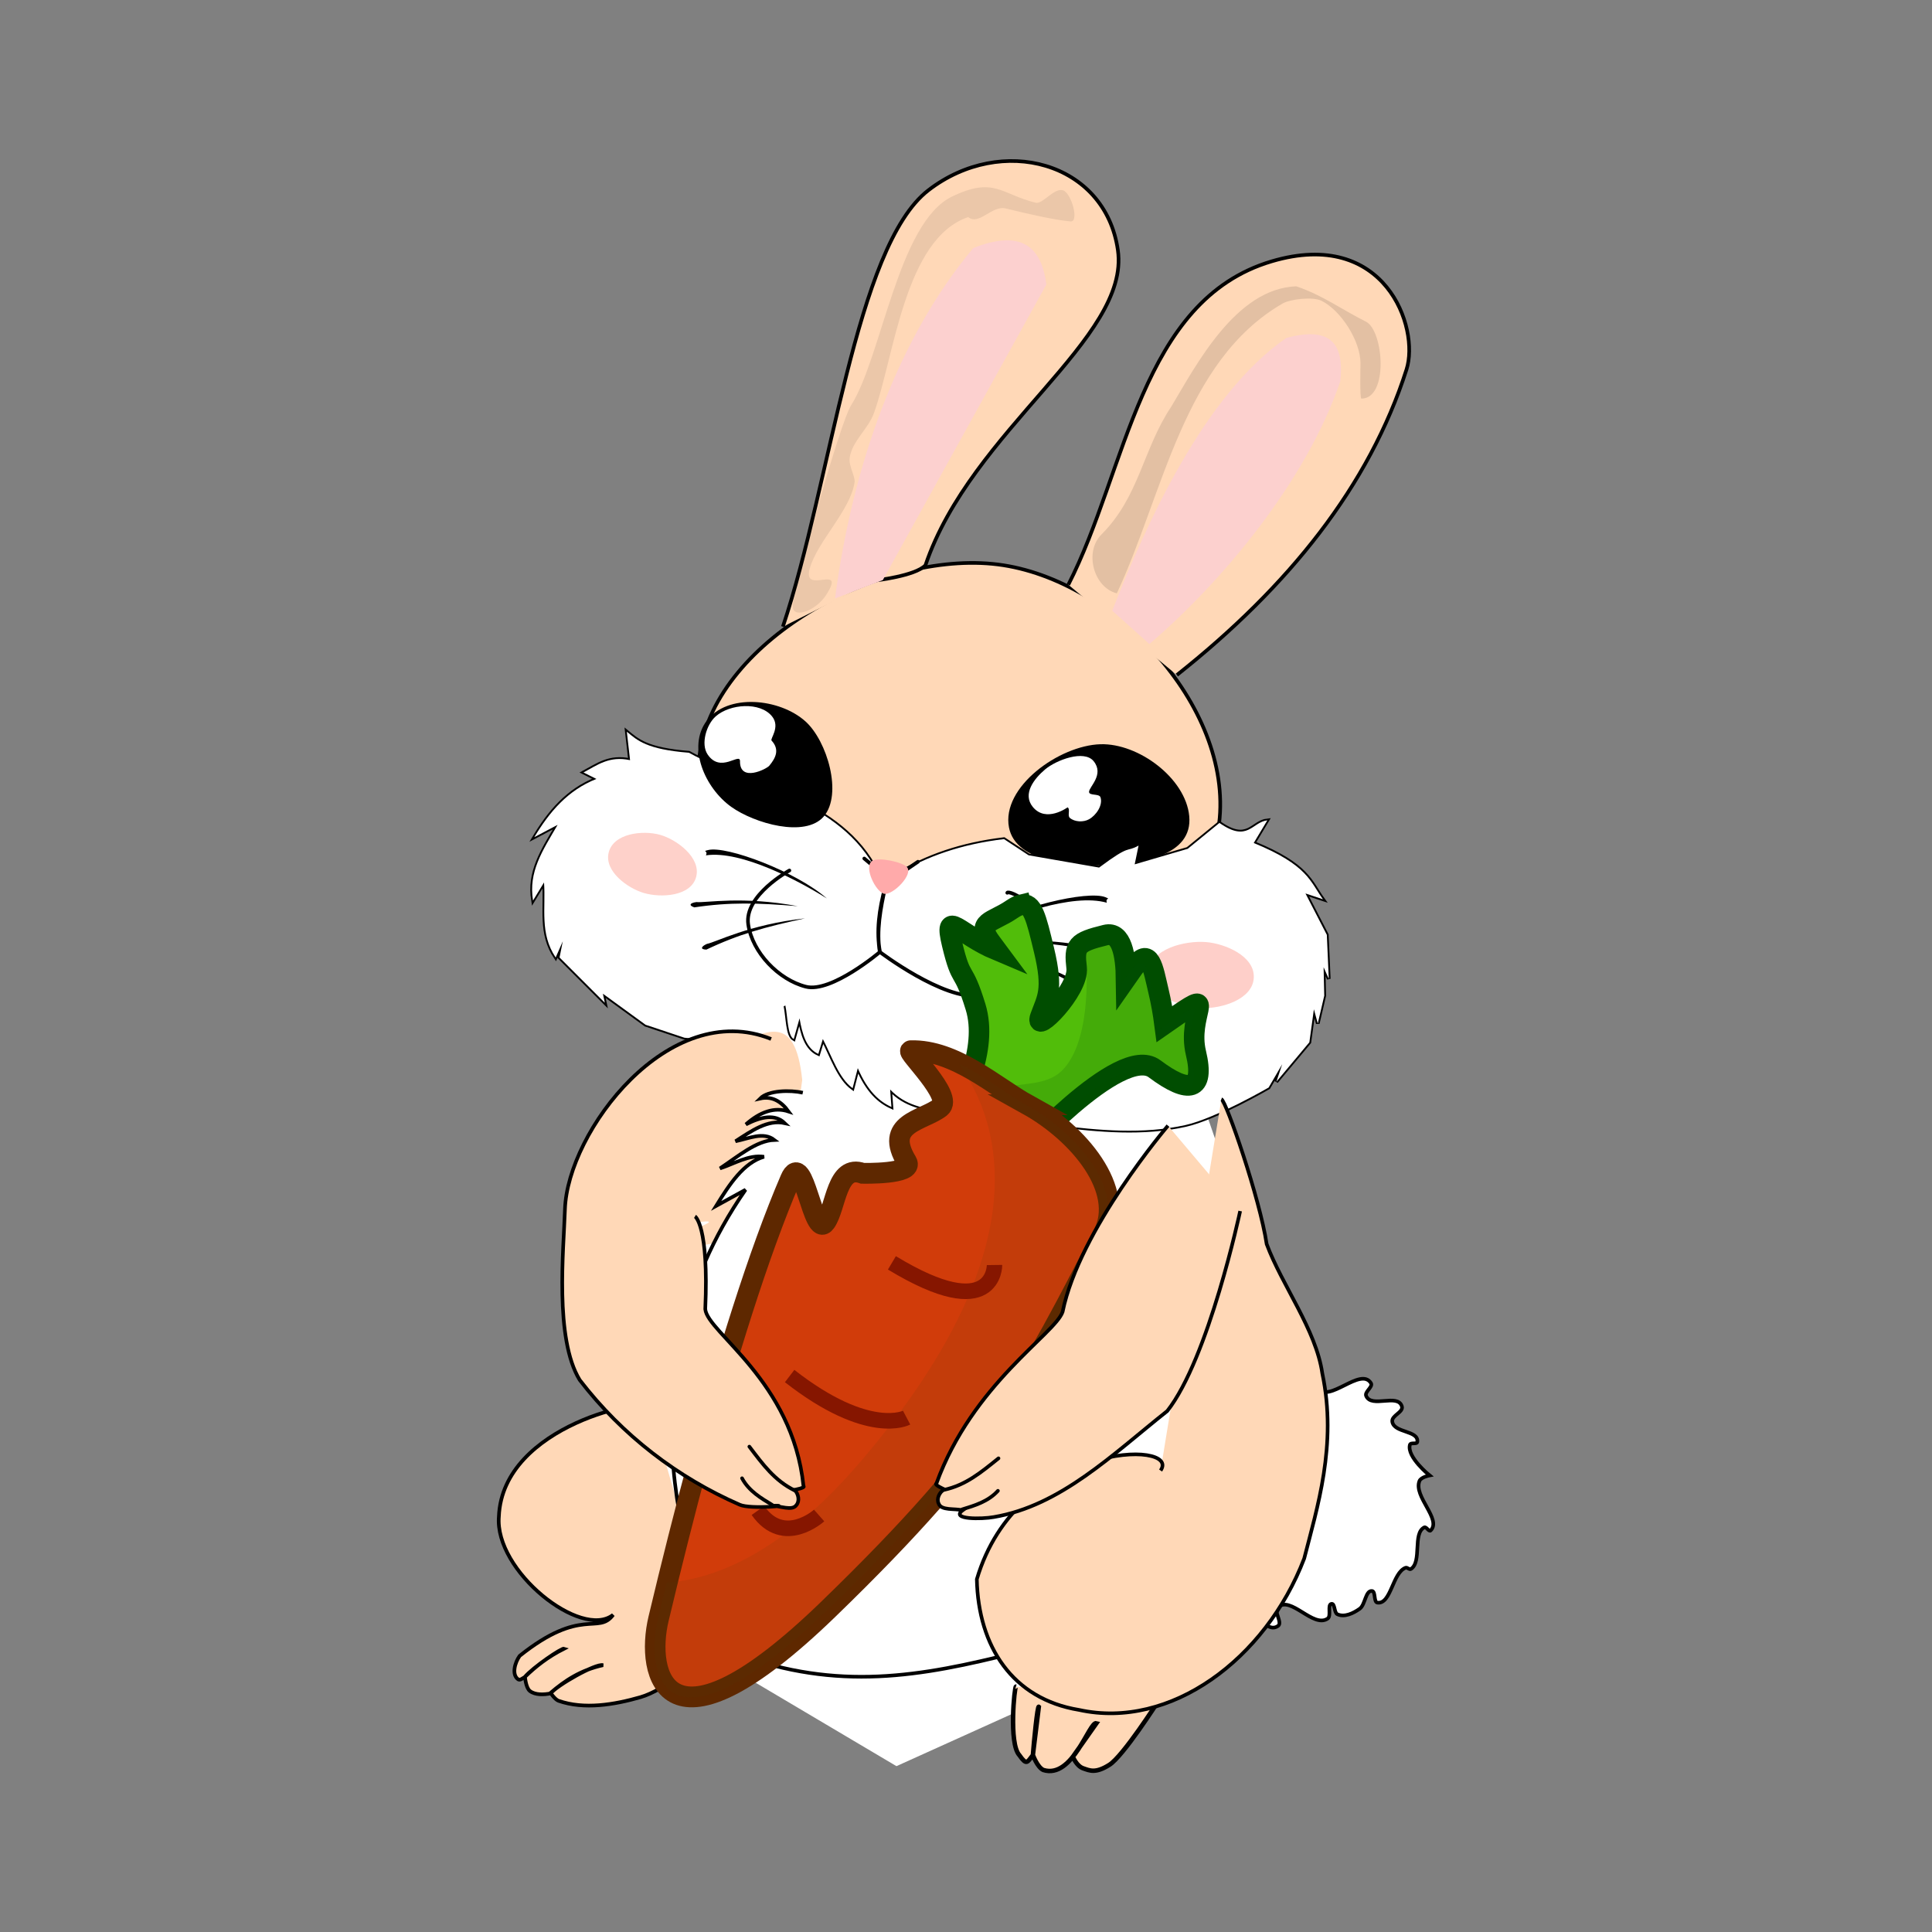 <svg:svg xmlns:dc="http://purl.org/dc/elements/1.1/" xmlns:ns1="http://sodipodi.sourceforge.net/DTD/sodipodi-0.dtd" xmlns:ns2="http://www.inkscape.org/namespaces/inkscape" xmlns:ns4="http://creativecommons.org/ns#" xmlns:rdf="http://www.w3.org/1999/02/22-rdf-syntax-ns#" xmlns:svg="http://www.w3.org/2000/svg" height="533.26" id="svg2" version="1.1" viewBox="-137.142 -43.936 533.26 533.26" width="533.26" ns1:docname="drawing.svg" ns2:version="0.91 r13725">
  <svg:rect x="-137.142" y="-43.936" width="533.26" height="533.26" fill="#808080" stroke="none"/>
  <svg:defs id="defs4" />
  <ns1:namedview bordercolor="#666666" borderopacity="1.0" fit-margin-bottom="0" fit-margin-left="0" fit-margin-right="0" fit-margin-top="0" id="base" pagecolor="#ffffff" showgrid="false" ns2:current-layer="layer2" ns2:cx="54.071541" ns2:cy="203.80065" ns2:document-units="px" ns2:pageopacity="0.0" ns2:pageshadow="2" ns2:window-height="1004" ns2:window-maximized="1" ns2:window-width="1278" ns2:window-x="0" ns2:window-y="18" ns2:zoom="0.98994949" />
  <svg:g id="layer3" style="display:none;opacity:1" transform="translate(-155.379,-158.266)" ns1:insensitive="true" ns2:groupmode="layer" ns2:label="Capa 3" />
  <svg:g id="layer2" style="display:inline;opacity:1" transform="translate(-155.379,-158.266)" ns2:groupmode="layer" ns2:label="Capa 2">
    <svg:g id="g5638">
      <svg:path d="m 190.937,557.536 74.735,44.278 71.705,-32.399 21.209,-126.355 -31.308,-90.717 -105.033,5.4 -18.179,77.757 z" id="path5609" style="fill:#ffffff;fill-rule:evenodd;stroke:none;stroke-width:1.034px;stroke-linecap:butt;stroke-linejoin:miter;stroke-opacity:1" ns2:connector-curvature="0" />
      <svg:path d="m 221.097,402.708 c 8.212,-3.261 16.622,-9.466 18.562,9.723 0,0 -5.571,41.393 -6.313,41.543 -87.512,17.575 4.066,-7.011 -25.633,-1.768 l -3.157,-36.239 z" id="path5472" style="fill:#ffd8b7;fill-opacity:1;fill-rule:evenodd;stroke:none;stroke-width:1px;stroke-linecap:butt;stroke-linejoin:miter;stroke-opacity:1" ns1:nodetypes="ccsccc" ns2:connector-curvature="0" />
      <svg:path d="m 298.656,579.856 c -0.395,-0.118 -2.025,15.747 0.935,18.922 2.028,2.895 2.16,1.982 3.74,-0.015 0.249,-3.405 1.252,-13.746 1.636,-13.341 l -1.636,13.293 c 0,0 1.182,3.362 2.874,4.156 8.173,2.581 12.686,-13.515 14.681,-12.917 l -6.524,9.266 c 0,0 1.003,2.555 2.83,3.187 1.827,0.632 3.405,1.462 7.233,-0.951 3.828,-2.413 13.389,-17.391 13.389,-17.391" id="path4423" style="fill:#ffd8b7;fill-opacity:1;fill-rule:evenodd;stroke:#000000;stroke-width:1.236px;stroke-linecap:butt;stroke-linejoin:miter;stroke-opacity:1" ns1:nodetypes="ccccccccccc" ns2:connector-curvature="0" />
      <svg:path d="m 376.028,499.121 c 2.747,-0.337 4.727,-7.161 6.918,-5.232 0.862,0.758 -1.7,2.564 -1.03,3.544 3.035,4.443 11.848,-5.934 14.719,-1.35 0.654,1.044 -1.821,2.392 -1.325,3.544 1.502,3.487 8.702,-0.785 9.862,2.869 0.517,1.629 -2.901,2.511 -2.649,4.22 0.469,3.186 7.296,2.368 6.918,5.57 -0.098,0.829 -1.848,0.044 -2.061,0.844 -0.888,3.348 5.446,8.439 5.446,8.439 0,0 -2.36,0.448 -2.797,1.519 -1.739,4.265 6.192,10.585 3.091,13.671 -0.482,0.479 -1.182,-1.137 -1.766,-0.844 -3.257,1.632 -0.578,9.485 -3.68,11.477 -0.437,0.28 -0.996,-0.514 -1.472,-0.338 -3.634,1.345 -4.016,10.198 -7.801,9.621 -1.044,-0.159 -0.423,-3.095 -1.472,-3.207 -1.808,-0.193 -1.843,3.796 -3.385,4.895 -1.79,1.275 -4.235,2.444 -6.182,1.519 -0.918,-0.436 -0.636,-3.034 -1.619,-2.869 -1.214,0.204 0.016,3.317 -1.03,4.051 -4.006,2.809 -10.267,-6.538 -13.836,-3.038 -1.119,1.098 1.385,4.149 0.147,5.063 -4.279,3.162 -9.069,-10.215 -13.689,-7.764 -0.918,0.487 0.246,3.1 -0.736,3.376 -3.376,0.948 -3.489,-9.594 -6.918,-8.945 -0.998,0.189 -0.168,3.28 -1.178,3.207 -4.93,-0.36 0.131,-13.22 -3.974,-16.372 -1.027,-0.788 -2.87,1.576 -3.68,0.506 -2.996,-3.958 6.567,-11.272 3.533,-15.19 -0.691,-0.892 -2.533,1.514 -3.091,0.506 -2.391,-4.322 7.902,-7.747 7.36,-12.827 -0.105,-0.988 -2.065,-1.045 -1.914,-2.025 0.715,-4.619 9.571,-1.168 11.334,-5.401 0.375,-0.9 -1.261,-2.075 -0.736,-2.869 2.313,-3.497 8.757,3.252 11.481,0.169 0.733,-0.83 -0.85,-2.877 0,-3.544 2.128,-1.671 4.649,3.521 7.213,3.207 z" id="path5187" style="fill:#ffffff;fill-rule:evenodd;stroke:#000000;stroke-width:1;stroke-linecap:butt;stroke-linejoin:miter;stroke-miterlimit:4;stroke-dasharray:none;stroke-opacity:1" ns1:nodetypes="aaaaaaaaacaaaaaaaaaaaaaaaaaaaaaaaaaaaa" ns2:connector-curvature="0" />
      <svg:path d="m 211.393,322.24 c -4.337,30.167 33.609,60.138 63.571,65.714 31.733,5.906 72.981,-11.581 79.271,-43.24 6.436,-32.393 -26.431,-69.277 -59.062,-74.372 -31.921,-4.984 -79.183,19.918 -83.781,51.898 z" id="path5457" style="fill:#ffd8b7;fill-opacity:1;fill-rule:evenodd;stroke:#000000;stroke-width:1px;stroke-linecap:butt;stroke-linejoin:miter;stroke-opacity:1" ns1:nodetypes="sssss" ns2:connector-curvature="0" />
      <svg:path d="m 321.986,319.749 c 10.5,-0.304 23.489,9.368 24.496,19.824 1.059,11 -13.223,12.962 -21.971,13.511 -9.863,0.619 -25.905,-0.651 -27.779,-10.354 -2.158,-11.175 13.877,-22.651 25.254,-22.981 z" id="path4379" style="fill:#000000;fill-rule:evenodd;stroke:none;stroke-width:1px;stroke-linecap:butt;stroke-linejoin:miter;stroke-opacity:1" ns1:nodetypes="sssss" ns2:connector-curvature="0" />
      <svg:path d="m 306.708,326.694 c 3.043,-2.573 10.758,-5.505 13.385,-2.273 3.012,3.706 -1.229,7.041 -1.263,8.46 -0.028,1.167 2.788,0.408 3.157,1.515 0.72,2.161 -1.168,4.95 -3.157,6.061 -1.547,0.865 -3.964,0.782 -5.303,-0.379 -0.749,-0.649 0.23,-2.415 -0.631,-2.904 0,0 -5.936,4.364 -9.596,-0.126 -2.933,-3.598 0.387,-7.799 3.409,-10.354 z" id="path4381" style="fill:#ffffff;fill-rule:evenodd;stroke:none;stroke-width:1px;stroke-linecap:butt;stroke-linejoin:miter;stroke-opacity:1" ns1:nodetypes="sssssssss" ns2:connector-curvature="0" />
      <svg:path d="m 222.5,399.148 c -4.575,0.847 -7.72,2.51 -15.357,1.607 l -10.714,-3.571 -11.786,-8.571 0.536,2.5 -12.5,-12.5 0.893,-4.464 -1.964,4.464 c -4.476,-6.665 -2.682,-13.611 -3.214,-20.714 l -3.036,5 c -1.281,-7.909 2.531,-13.639 6.786,-20.893 l -6.429,3.393 c 4.155,-6.916 9.203,-12.94 17.143,-16.071 l -3.571,-1.786 c 3.766,-1.997 7.133,-4.657 12.857,-3.393 L 191.25,316.291 c 2.93,2.404 5.426,4.876 17.143,5.804 17.293,9.529 41.836,12.88 51.964,32.946 l 5.357,0.714 c 8.243,-5.075 18.033,-8.45 29.643,-9.821 l 6.786,4.464 19.464,3.393 c 8.949,-6.678 7.269,-4.054 10.893,-6.071 l -1.071,5.179 14.643,-4.286 8.75,-7.143 c 7.865,5.53 8.949,-0.243 13.214,-0.714 l -3.75,6.25 c 15.007,6.138 15.573,10.672 19.107,15.536 l -4.821,-1.607 5.893,11.429 0.536,12.143 -1.429,-3.214 0.179,7.857 -1.786,7.679 -1.071,-3.929 -1.25,9.107 -9.107,10.893 1.607,-4.821 -3.75,6.429 c 0,0 -14.642,8.498 -22.931,10.344 -11.743,2.616 -23.879,1.492 -35.819,0.013 -11.239,-1.392 -33.214,-7.143 -33.214,-7.143 l 1.786,3.393 c -5.022,-0.943 -10.104,-1.634 -14.286,-6.071 l 0.357,4.821 c -3.4,-1.537 -6.596,-4.436 -9.286,-10.714 l -1.429,5.536 c -3.777,-2.736 -5.678,-8.7 -8.214,-13.571 l -1.25,4.107 c -3.331,-1.523 -4.434,-5.477 -5.179,-9.821 l -1.607,5.714 c -1.742,-0.965 -1.637,-5.994 -2.321,-9.286" id="path4417" style="fill:#ffffff;fill-rule:evenodd;stroke:#000000;stroke-width:1px;stroke-linecap:butt;stroke-linejoin:miter;stroke-opacity:1" ns1:nodetypes="ccccccccccccccccccccccccccccccccccccccccssccccccccccc" ns2:connector-curvature="0" />
      <svg:path d="m 222.5,399.148 c -4.575,0.847 -7.72,2.51 -15.357,1.607 l -10.714,-3.571 -11.786,-8.571 0.536,2.5 -12.5,-12.5 0.893,-4.464 -1.964,4.464 c -4.476,-6.665 -2.682,-13.611 -3.214,-20.714 l -3.036,5 c -1.281,-7.909 2.531,-13.639 6.786,-20.893 l -6.429,3.393 c 4.155,-6.916 9.203,-12.94 17.143,-16.071 l -3.571,-1.786 c 3.766,-1.997 7.133,-4.657 12.857,-3.393 L 191.25,316.291 c 2.93,2.404 5.426,4.876 17.143,5.804 17.293,9.529 41.836,12.88 51.964,32.946 l 5.357,0.714 c 8.243,-5.075 18.033,-8.45 29.643,-9.821 l 6.786,4.464 19.464,3.393 c 8.949,-6.678 7.269,-4.054 10.893,-6.071 l -1.071,5.179 14.643,-4.286 8.75,-7.143 c 7.865,5.53 8.949,-0.243 13.214,-0.714 l -3.75,6.25 c 15.007,6.138 15.573,10.672 19.107,15.536 l -4.821,-1.607 5.893,11.429 0.536,12.143 -1.429,-3.214 0.179,7.857 -1.786,7.679 -1.071,-3.929 -1.25,9.107 -9.107,10.893 1.607,-4.821 -3.75,6.429 c 0,0 -14.642,8.498 -22.931,10.344 -11.743,2.616 -23.879,1.492 -35.819,0.013 -11.239,-1.392 -33.214,-7.143 -33.214,-7.143 l 1.786,3.393 c -5.022,-0.943 -10.104,-1.634 -14.286,-6.071 l 0.357,4.821 c -3.4,-1.537 -6.596,-4.436 -9.286,-10.714 l -1.429,5.536 c -3.777,-2.736 -5.678,-8.7 -8.214,-13.571 l -1.25,4.107 c -3.331,-1.523 -4.434,-5.477 -5.179,-9.821 l -1.607,5.714 C 235.579,400.147 235.685,395.118 235,391.827" id="path5468" style="fill:#ffffff;fill-rule:evenodd;stroke:none;stroke-width:1px;stroke-linecap:butt;stroke-linejoin:miter;stroke-opacity:1" ns1:nodetypes="ccccccccccccccccccccccccccccccccccccccccssccccccccccc" ns2:connector-curvature="0" />
      <svg:path d="m 213.268,313.309 c 5.731,-7.678 20.142,-6.272 27.274,0.126 6.022,5.402 10.324,20.128 5.051,26.264 -5.105,5.94 -19.131,1.899 -25.506,-2.652 -7.329,-5.232 -12.205,-16.522 -6.819,-23.739 z" id="path4371" style="fill:#000000;fill-rule:evenodd;stroke:none;stroke-width:1px;stroke-linecap:butt;stroke-linejoin:miter;stroke-opacity:1" ns1:nodetypes="ccccc" ns2:connector-curvature="0" />
      <svg:path d="m 215.794,312.047 c 3.933,-3.456 12.236,-4.069 15.531,0 2.383,2.942 -0.589,6.191 -0.126,6.692 2.295,2.483 1.16,4.781 -0.631,6.945 -0.747,0.903 -8.163,4.683 -8.081,-1.263 0.035,-2.531 -5.379,3.526 -8.965,-1.894 -1.899,-2.871 -0.313,-8.208 2.273,-10.48 z" id="path4373" style="fill:#ffffff;fill-rule:evenodd;stroke:none;stroke-width:1px;stroke-linecap:butt;stroke-linejoin:miter;stroke-opacity:1" ns1:nodetypes="sssssss" ns2:connector-curvature="0" />
      <svg:path d="m 335.378,382.675 c 0.327,-6.515 9.982,-8.779 15.723,-8.321 5.282,0.421 13.511,3.868 13.2,9.86 -0.31,5.971 -8.82,8.496 -14.098,8.361 -5.763,-0.147 -15.152,-3.379 -14.825,-9.901 z" id="path4387" style="fill:#fecfc9;fill-opacity:1;fill-rule:evenodd;stroke:none;stroke-width:1px;stroke-linecap:butt;stroke-linejoin:miter;stroke-opacity:1" ns1:nodetypes="sssss" ns2:connector-curvature="0" />
      <svg:path d="m 186.22,349.728 c 1.262,-5.419 9.443,-6.313 14.209,-4.973 4.638,1.304 11.294,6.287 9.977,11.535 -1.37,5.464 -9.717,5.936 -14.526,4.5 -4.451,-1.329 -10.844,-5.981 -9.66,-11.063 z" id="path4389" style="fill:#fed1ca;fill-opacity:1;fill-rule:evenodd;stroke:none;stroke-width:1px;stroke-linecap:butt;stroke-linejoin:miter;stroke-opacity:1" ns1:nodetypes="sssss" ns2:connector-curvature="0" />
      <svg:path d="m 236.123,354.599 c 0,0 -12.556,6.875 -11.364,14.9 1.146,7.719 8.35,15.241 15.91,17.173 7.035,1.798 20.456,-9.596 20.456,-9.596 -1.043,-5.545 -0.294,-11.687 1.515,-18.183 -1.401,6.236 -2.525,12.416 -1.578,18.183 0,0 17.58,13.37 27.51,12.073 7.098,-0.928 15.239,-6.404 16.786,-13.393 2.504,-11.311 -8.865,-15.907 -9.107,-15" id="path4391" style="fill:none;fill-rule:evenodd;stroke:#000000;stroke-width:1px;stroke-linecap:round;stroke-linejoin:miter;stroke-opacity:1" ns1:nodetypes="csscccssc" ns2:connector-curvature="0" />
      <svg:path d="m 260.179,354.148 -3.393,-2.857" id="path4393" style="fill:none;fill-rule:evenodd;stroke:#000000;stroke-width:1px;stroke-linecap:round;stroke-linejoin:miter;stroke-opacity:1" ns2:connector-curvature="0" />
      <svg:path d="m 267.143,355.219 4.464,-3.036" id="path4395" style="fill:none;fill-rule:evenodd;stroke:#000000;stroke-width:1px;stroke-linecap:round;stroke-linejoin:miter;stroke-opacity:1" ns2:connector-curvature="0" />
      <svg:path d="m 338.571,520.219 c 5.998,-8.524 -39.476,-7.98 -50.714,30 0.396,18.592 9.863,33.062 28.214,36.071 25.129,5.527 51.488,-13.931 62.143,-41.786 3.52,-13.825 9.179,-31.404 5,-51.071 -1.717,-12.059 -11.124,-24.293 -15.357,-35.714 -1.869,-12.504 -11.161,-39.464 -12.5,-40" id="path4421" style="fill:#ffd8b7;fill-opacity:1;fill-rule:evenodd;stroke:#000000;stroke-width:1px;stroke-linecap:butt;stroke-linejoin:miter;stroke-opacity:1" ns1:nodetypes="ccccccc" ns2:connector-curvature="0" />
      <svg:path d="m 197.575,502.947 c 0.133,-3.334 -40.586,4.514 -41.64,29.943 -1.268,15.013 22.698,34.075 31.534,27.163 -4.168,5.604 -8.696,-2.345 -25.797,11.323 -1.307,1.794 -2.289,5.193 -0.41,6.482 0.51,0.35 1.232,-0.324 1.786,-0.609 2.297,-2.716 10.236,-8.124 10.907,-7.876 -4.626,2.326 -7.931,5.002 -10.813,7.789 0,0 0.221,3.042 1.363,3.916 1.485,1.136 3.854,1.034 5.736,0.653 1.561,-2.127 12.441,-8.361 14.433,-7.789 -6.221,1.379 -10.466,4.237 -14.48,7.658 0,0 1.246,1.837 2.21,2.176 7.053,2.483 15.408,1.075 22.613,-1.001 6.79,-1.956 15.231,-9.535 21.718,-13.686" id="path4425" style="fill:#ffd8b7;fill-opacity:1;fill-rule:evenodd;stroke:#000000;stroke-width:1.013px;stroke-linecap:butt;stroke-linejoin:miter;stroke-opacity:1" ns1:nodetypes="ccccccccccccccc" ns2:connector-curvature="0" />
      <svg:path d="m 216.25,568.791 c 28.654,12.05 51.389,9.253 77.679,2.857" id="path4441" style="fill:none;fill-rule:evenodd;stroke:#000000;stroke-width:1px;stroke-linecap:butt;stroke-linejoin:miter;stroke-opacity:1" ns1:nodetypes="cc" ns2:connector-curvature="0" />
      <svg:path d="m 239.821,415.934 c -3.458,-0.776 -9.51,-0.689 -11.786,1.607 3.261,-0.736 5.785,0.741 7.857,3.571 -3.929,-1.292 -7.857,0.104 -11.786,3.571 4.3,-2.2 8.076,-2.904 10.714,-0.357 -4.683,-1.037 -9.119,2.114 -13.571,5 3.707,-0.749 7.671,-2.705 10.714,-0.357 -5,0.196 -10,4.536 -15,7.857 4.021,-1.315 7.908,-3.826 12.143,-3.214 -5.617,1.646 -9.466,7.488 -13.214,13.571 l 8.125,-4.464 c -36.912,53.013 -13.832,109.122 -7.232,126.607" id="path4447" style="fill:#ffffff;fill-rule:evenodd;stroke:#000000;stroke-width:1px;stroke-linecap:butt;stroke-linejoin:miter;stroke-opacity:1" ns1:nodetypes="cccccccccccc" ns2:connector-curvature="0" />
      <svg:path d="m 343.069,300.647 c 30.87,-24.485 53.088,-52.147 63.38,-84.322 3.72,-11.629 -5.974,-39.137 -37.22,-29.862 -36.273,10.767 -39.95,57.689 -56.12,89.259" id="path4485" style="fill:#ffd8b7;fill-opacity:1;stroke:#000000;stroke-width:1px" ns1:nodetypes="cssc" ns2:connector-curvature="0" />
      <svg:path d="m 325.233,282.894 c 9.213,-23.525 25.232,-59.575 48.083,-75.307 9.827,-2.591 16.311,-0.661 14.849,12.021 -9.393,27.612 -32.721,55.431 -52.679,72.479 z" id="path4487" style="fill:#fcd0ce;stroke:none;stroke-width:1px" ns1:nodetypes="ccccc" ns2:connector-curvature="0" />
      <svg:path d="m 326.499,278.104 c 12.837,-27.419 18.307,-64.084 45.75,-80 2.079,-1.206 8.344,-1.953 10.75,-0.75 5.423,2.712 10.75,11.139 10.75,17.25 0,0.789 -0.228,9.75 0.25,9.75 7.576,0 6.152,-18.799 1.25,-21.25 -6.745,-3.372 -12.032,-7.344 -19.25,-9.75 -16.701,0.624 -27.637,21.811 -34.5,33.25 -7.838,11.757 -8.761,24.761 -19.25,35.25 -4.83,4.83 -2.154,14.649 4.25,16.25 z" id="path4489" style="opacity:0.11;fill:#000000" ns1:nodetypes="csssssccsc" ns2:connector-curvature="0" />
      <svg:path d="m 259.787,274.548 c 0,0 11.026,-1.219 13.881,-4.187 12.599,-37.388 56.59,-62.576 53.12,-86.973 -3.47,-24.397 -32.113,-32.113 -52.295,-16.553 -20.182,15.56 -26.78,80.317 -40.168,120.473" id="path4465" style="fill:#ffd8b7;fill-opacity:1;stroke:#000000;stroke-width:1.004px" ns1:nodetypes="cczzc" ns2:connector-curvature="0" />
      <svg:path d="m 285.474,174.25 c 2.993,2.441 6.53,-3.331 10.381,-2.379 7.034,1.74 13.776,3.21 17.866,3.574 2.492,0.222 0.213,-8.03 -2.16,-8.617 -2.479,-0.613 -5.562,3.932 -7.448,3.466 -9.598,-2.374 -11.455,-7.302 -23.073,-1.725 -14.938,7.169 -19.429,44.363 -27.898,57.642 -2.974,4.664 -15.043,47.72 -16.074,54.896 -0.621,4.323 6.221,2.11 9.238,-2.62 5.686,-8.915 -6.692,0.312 -4.582,-7.207 2.12,-7.557 11.269,-16.086 12.384,-23.84 0.238,-1.653 -1.673,-4.477 -1.35,-6.728 0.674,-4.689 5.095,-7.88 6.731,-12.45 5.583,-15.59 8.462,-48.068 25.986,-54.013 z" id="path4467" style="opacity:0.08;fill:#000000" ns1:nodetypes="cssscsssscccccc" ns2:connector-curvature="0" />
      <svg:path d="m 286.871,182.799 c 13.445,-5.318 18.836,-0.242 20.178,10.057 l -45.141,81.585 -13.189,5.068 c 4.826,-36.864 17.342,-71.841 38.152,-96.71 z" id="path4469" style="fill:#fcd0cf" ns1:nodetypes="cccccc" ns2:connector-curvature="0" />
      <svg:path d="m 323.742,363.497 c -9.519,-2.74 -26.681,3.749 -34.659,7.4 9.288,-6.203 29.376,-10.877 34.261,-8.929 1.701,0.678 -0.106,0.03 0.398,1.529 z" id="path3839" ns2:connector-curvature="0" />
      <svg:path d="m 325.013,378.147 c -9.519,-2.74 -16.999,-3.508 -28.265,-4.079 15.557,-0.836 25.23,2.475 27.867,2.55 1.733,0.443 2.143,1.206 0.398,1.529 z" id="path3841" ns2:connector-curvature="0" />
      <svg:path d="m 320.189,389.267 c -8.309,-5.393 -15.241,-8.306 -25.853,-12.133 15.126,3.73 23.415,9.713 25.917,10.554 1.529,0.928 1.699,1.778 -0.064,1.578 z" id="path3843" ns2:connector-curvature="0" />
      <svg:path d="m 268.557,353.643 c -1.342,-1.421 -7.785,-2.772 -9.525,-1.73 -2.579,1.545 0.934,8.667 3.264,9.113 2.378,0.455 8.161,-5.371 6.26,-7.384 z" id="path4025" style="fill:#ffaaaa" ns2:connector-curvature="0" />
      <svg:path d="m 213.075,350.421 c 9.797,-1.465 25.956,7.224 33.385,11.893 -8.392,-7.37 -27.691,-14.645 -32.79,-13.356 -1.775,0.449 0.101,0.044 -0.596,1.463 z" id="path5451" ns2:connector-curvature="0" />
      <svg:path d="m 209.888,364.776 c 9.797,-1.465 17.313,-1.242 28.556,-0.327 -15.312,-2.874 -25.336,-0.864 -27.96,-1.136 -1.776,0.211 -2.283,0.914 -0.596,1.463 z" id="path5453" ns2:connector-curvature="0" />
      <svg:path d="m 213.208,376.435 c 8.946,-4.254 16.201,-6.23 27.224,-8.628 -15.485,1.709 -24.489,6.55 -27.079,7.055 -1.638,0.719 -1.918,1.539 -0.144,1.573 z" id="path5455" ns2:connector-curvature="0" />
      <svg:g id="g4170" transform="matrix(-1.469,0.317,0.314,1.485,288.698,-810.558)">
        <svg:path d="m 154.3,758.06 c -2.167,-0.031 -2.234,2.784 -2.404,8.937 -0.209,7.573 1.273,8.633 3.209,11.718 1.936,3.085 -8.002,-3.244 -8.395,-7.297 -0.393,-4.053 -0.88,-4.589 -6.434,-4.742 -3.092,-0.085 -2.855,4.461 -2.048,8.509 -0.699,-0.644 -1.093,-1.007 -1.677,-1.547 -3.941,-3.646 -3.558,0.924 -3.67,4.963 -0.059,2.129 0.02,4.251 0.174,6.163 -0.942,-0.39 -1.781,-0.74 -2.844,-1.173 -7.994,-3.252 -1.513,0.45 -1.708,7.518 -0.195,7.068 2.816,7.141 8.032,1.222 5.216,-5.919 28.491,10.916 28.491,10.916 0,0 14.309,-5.165 10.872,-8.797 -3.437,-3.632 -10.273,-11.926 -9.545,-19.99 0.728,-8.064 1.624,-4.474 1.833,-12.048 0.187,-6.751 -1.572,-1.523 -7.767,2.755 0.217,-0.468 0.428,-0.955 0.665,-1.451 2.145,-4.488 -0.924,-3.574 -4.921,-5.2 -0.749,-0.305 -1.363,-0.451 -1.863,-0.458 z" id="path4058" style="fill:#51bd0a;stroke:#004d00;stroke-width:3.773" ns2:connector-curvature="0" />
        <svg:path d="m 141.24,767.4 c -3.092,-0.085 -2.855,4.461 -2.048,8.509 -0.699,-0.644 -1.093,-1.007 -1.677,-1.547 -3.941,-3.646 -3.558,0.924 -3.67,4.963 -0.059,2.129 0.02,4.251 0.174,6.163 -0.942,-0.39 -1.781,-0.74 -2.844,-1.173 -7.994,-3.252 -1.513,0.45 -1.708,7.518 -0.195,7.068 2.816,7.141 8.032,1.222 5.216,-5.919 28.491,10.916 28.491,10.916 0,0 14.309,-5.165 10.872,-8.797 -1.258,-1.33 -2.996,-3.29 -4.628,-5.63 -0.581,0.148 -1.323,0.214 -2.287,0.187 -8.583,-0.237 -11.658,1.189 -15.164,0.081 -3.506,-1.107 -8.398,-6.296 -10.49,-22.017 -0.009,-0.064 -0.019,-0.124 -0.026,-0.188 -0.799,-0.112 -1.759,-0.174 -3.027,-0.209 z" id="path4058-7" style="opacity:0.164;fill:#054e0a" ns2:connector-curvature="0" />
        <svg:path d="m 227.71,354.08 c 26.946,-23.353 57.994,-66.662 100.318,-74.534 5.111,-0.95 -32.056,52.222 -16.666,59.386 19.616,9.132 57.418,3.029 42.755,44.212 -4.851,13.626 44.276,1.925 44.276,1.925 22.981,-14.159 31.955,26.418 44.966,38.345 15.614,14.313 6.059,-73.9 24.897,-47.551 22.526,31.509 46.931,70.492 72.194,114.246 46.4,80.34 95.68,176.77 141.55,272.54 23.74,49.56 23.48,140.8 -162.86,25.71 C 324.86,668.36 280.99,610.14 182,491.22 c -30.828,-37.035 2.857,-100 45.714,-137.14 z" id="path3010" style="fill:#d13c0a;stroke:#5e2800;stroke-width:19.997" transform="matrix(0.189,0,0,0.189,117.67,726.93)" ns1:nodetypes="csssssscccscc" ns2:connector-curvature="0" />
        <svg:path d="m 284.89,301.29 c -21.483,16.602 -39.689,38.691 -56.344,53.125 -42.857,37.143 -76.547,100.09 -45.719,137.12 98.99,118.92 142.84,177.16 337.12,297.16 186.34,115.09 186.61,23.848 162.88,-25.719 -5.215,-10.888 -10.487,-21.775 -15.781,-32.656 -53.097,7.271 -122.54,-8.921 -210.56,-75.906 -207.54,-157.92 -201.72,-283.78 -171.6,-353.11 z" id="path3010-1" style="opacity:0.106;fill:#513c0a" transform="matrix(0.189,0,0,0.189,117.67,726.93)" ns2:connector-curvature="0" />
        <svg:path d="m 291.43,498.08 c 0,0 11.429,57.143 97.143,-22.857" id="path3790" style="fill:none;stroke:#861600;stroke-width:15" transform="matrix(0.189,0,0,0.189,117.67,726.93)" ns2:connector-curvature="0" />
        <svg:path d="m 405.71,623.79 c 0,0 40,11.429 102.86,-62.857" id="path3792" style="fill:none;stroke:#861600;stroke-width:15" transform="matrix(0.189,0,0,0.189,117.67,726.93)" ns2:connector-curvature="0" />
        <svg:path d="m 508.57,698.08 c 0,0 40,22.857 57.143,-17.143" id="path3794" style="fill:none;stroke:#861600;stroke-width:15" transform="matrix(0.189,0,0,0.189,117.67,726.93)" ns2:connector-curvature="0" />
      </svg:g>
      <svg:path d="m 360.54,448.598 c 0,0 -8.697,40.73 -20.12,55.191 -15.139,12.008 -29.434,26.156 -47.878,29.269 -3.256,0.597 -12.091,0.726 -8.594,-1.871 -2.223,-0.548 -5.897,0.138 -6.622,-1.827 -0.637,-1.263 0.112,-3.086 1.526,-3.961 0,0 -2.877,-1.281 -2.156,-1.592 9.968,-27.451 32.682,-41.225 34.83,-47.368 4.621,-22.785 29.093,-51.409 29.093,-51.409" id="path4406" style="fill:#ffd8b7;fill-opacity:1;fill-rule:evenodd;stroke:#000000;stroke-width:1px;stroke-linecap:butt;stroke-linejoin:miter;stroke-opacity:1" ns1:nodetypes="ccccccccc" ns2:connector-curvature="0" />
      <svg:path d="m 278.742,525.567 c 6.054,-1.304 10.219,-4.801 15.093,-8.716" id="path4408" style="fill:#ffd8b7;fill-opacity:1;fill-rule:evenodd;stroke:#000000;stroke-width:1px;stroke-linecap:round;stroke-linejoin:miter;stroke-opacity:1" ns1:nodetypes="cc" ns2:connector-curvature="0" />
      <svg:path d="m 283.795,530.945 c 3.31,-1.033 7.139,-2.101 9.88,-5.127" id="path4410" style="fill:#ffd8b7;fill-opacity:1;fill-rule:evenodd;stroke:#000000;stroke-width:1px;stroke-linecap:round;stroke-linejoin:miter;stroke-opacity:1" ns1:nodetypes="cc" ns2:connector-curvature="0" />
      <svg:path d="m 231.074,401.105 c -28.222,-11.348 -56.203,25.494 -56.904,47.023 -0.367,11.262 -2.897,35.686 4.067,47.087 11.779,15.317 27.02,26.951 44.161,34.439 3.014,1.368 15.659,0.098 8.791,0.267 2.29,0.007 5.688,1.562 6.868,-0.169 0.924,-1.072 0.639,-3.021 -0.521,-4.212 0,0 3.102,-0.546 2.478,-1.022 -3.022,-29.048 -26.521,-42.357 -27.117,-48.838 1.036,-23.226 -2.828,-25.616 -2.828,-25.616" id="path4433" style="fill:#ffd8b7;fill-opacity:1;fill-rule:evenodd;stroke:#000000;stroke-width:1px;stroke-linecap:butt;stroke-linejoin:miter;stroke-opacity:1" ns1:nodetypes="cscccccccc" ns2:connector-curvature="0" />
      <svg:path d="m 237.601,525.729 c -5.558,-2.731 -8.752,-7.133 -12.532,-12.112" id="path4435" style="fill:#ffd8b7;fill-opacity:1;fill-rule:evenodd;stroke:#000000;stroke-width:1px;stroke-linecap:round;stroke-linejoin:miter;stroke-opacity:1" ns1:nodetypes="cc" ns2:connector-curvature="0" />
      <svg:path d="m 231.396,529.723 c -2.961,-1.804 -6.418,-3.768 -8.344,-7.368" id="path4437" style="fill:#ffd8b7;fill-opacity:1;fill-rule:evenodd;stroke:#000000;stroke-width:1px;stroke-linecap:round;stroke-linejoin:miter;stroke-opacity:1" ns1:nodetypes="cc" ns2:connector-curvature="0" />
    </svg:g>
  </svg:g>
</svg:svg>